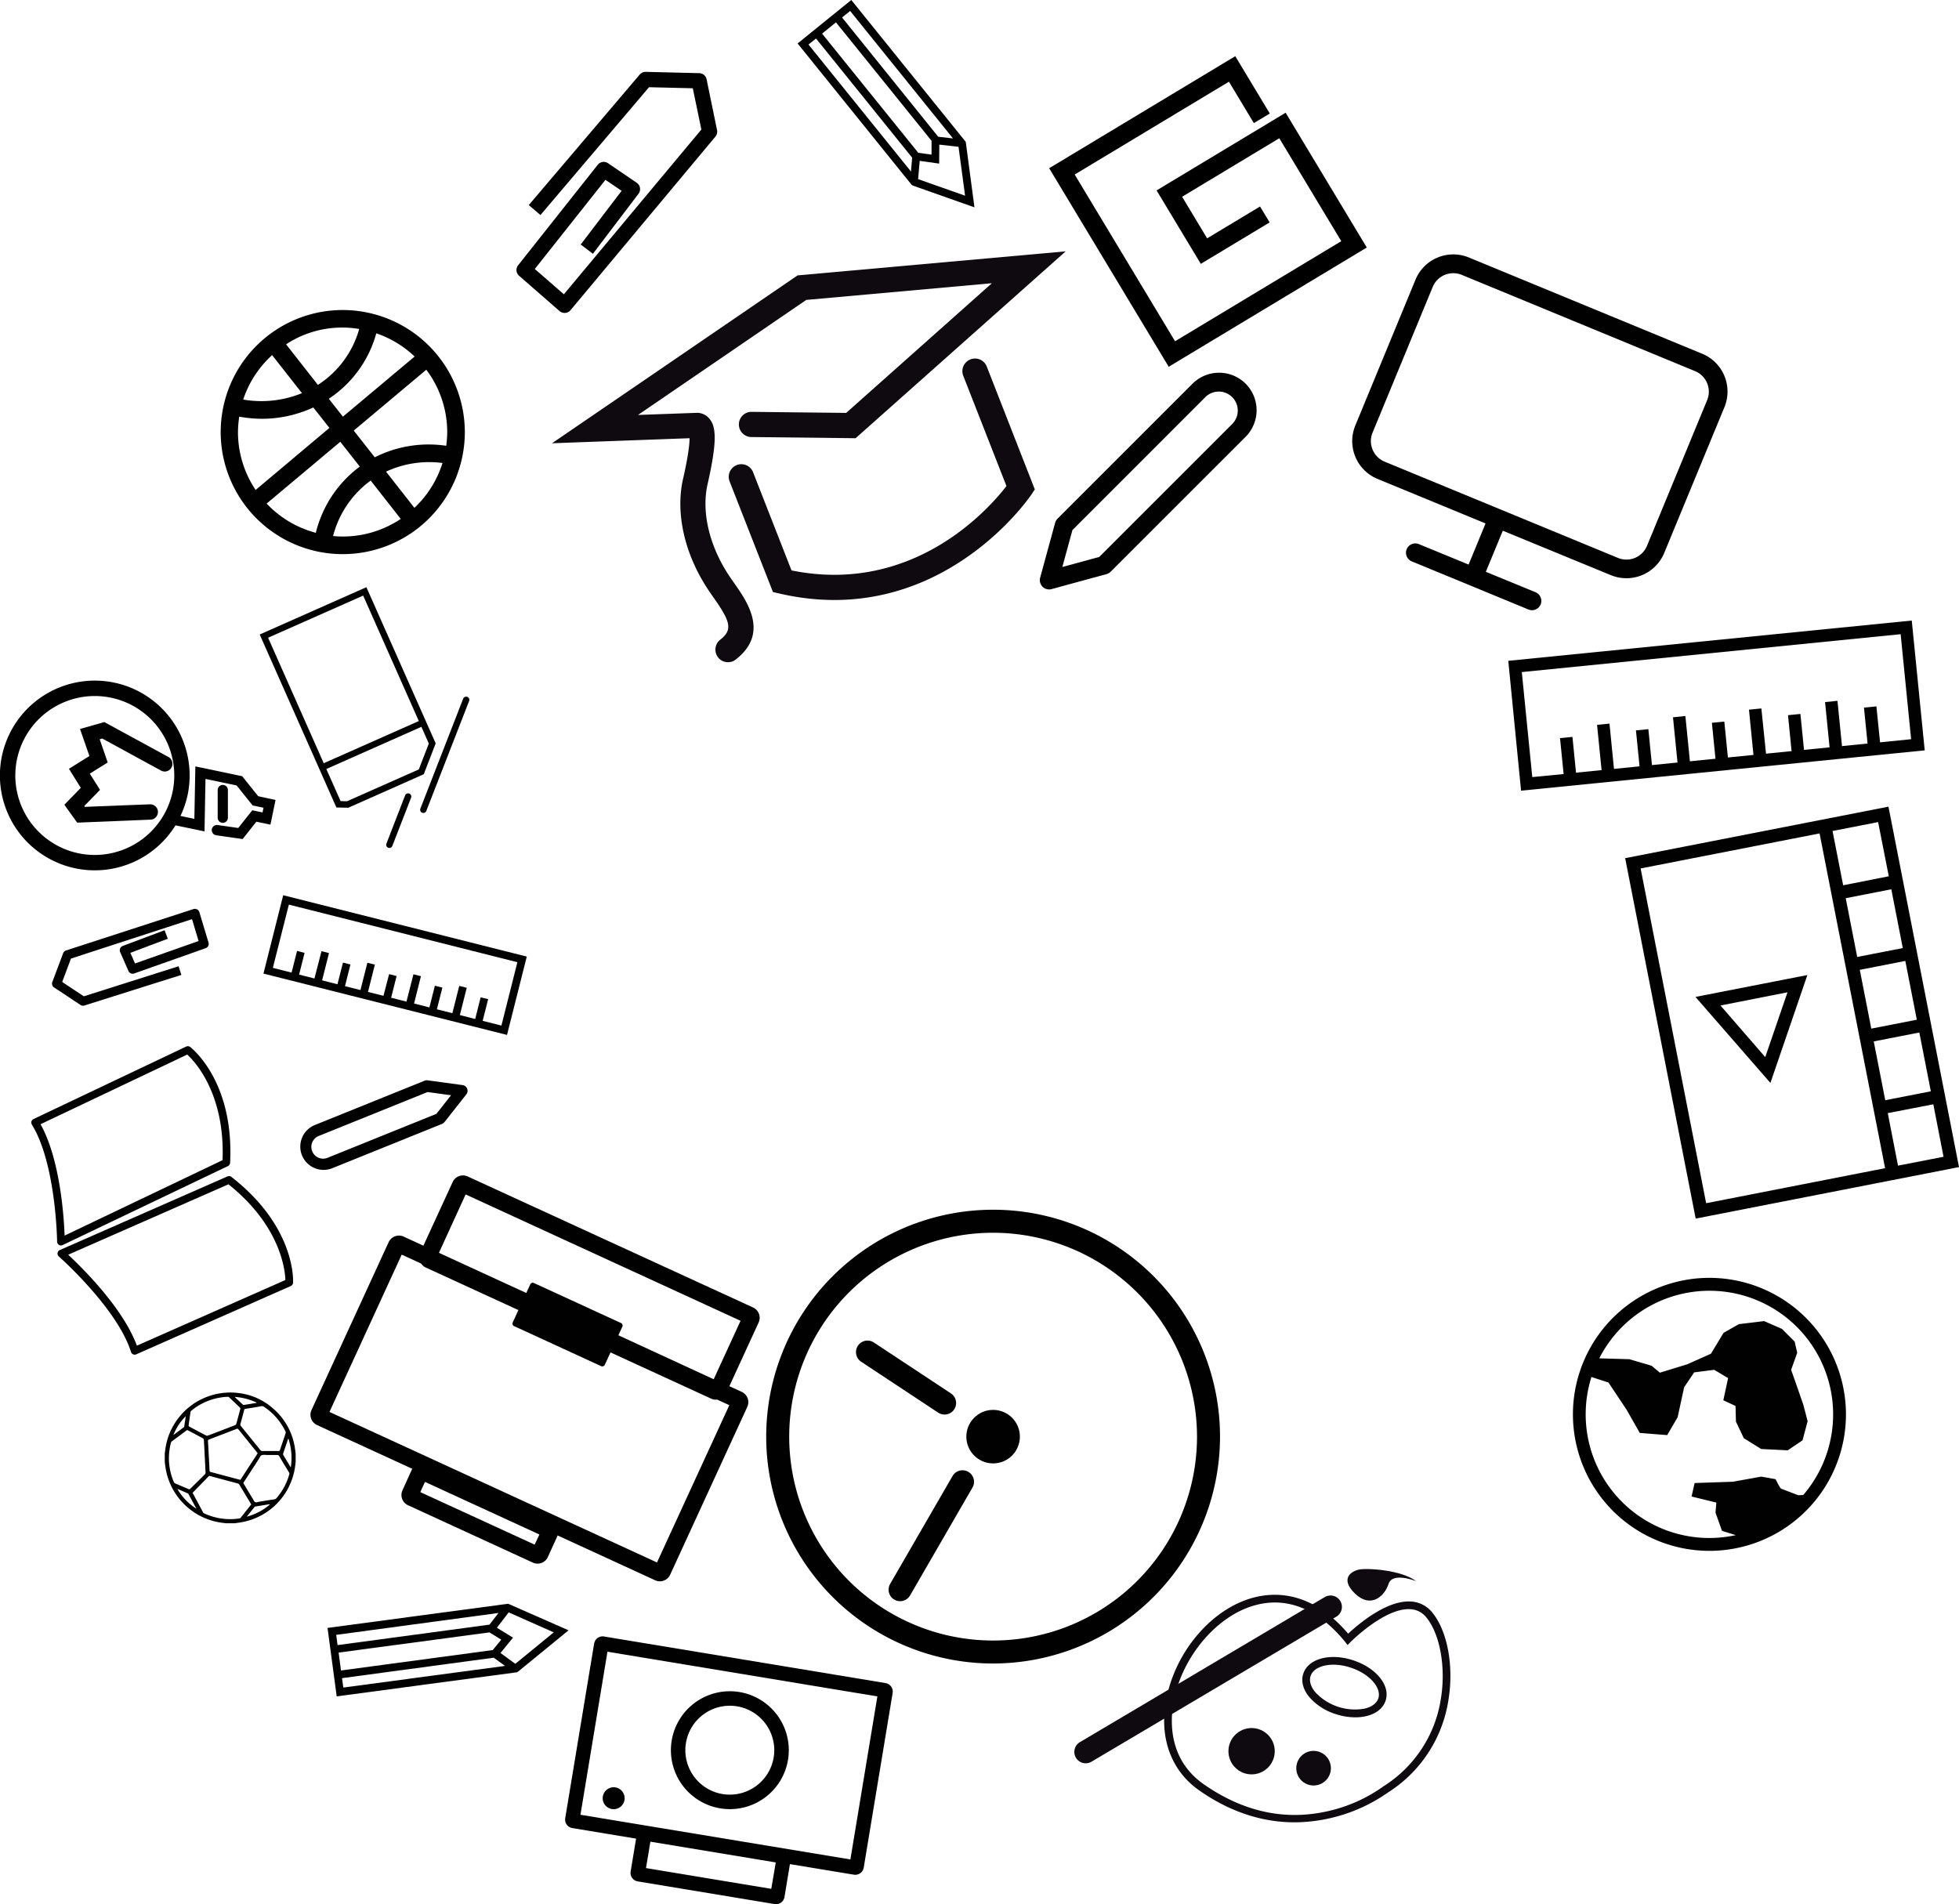 <svg xmlns="http://www.w3.org/2000/svg" viewBox="0 0 766.31 744.93"><defs><style>.cls-1{fill:#0f0a0f;}.cls-2{fill:#010101;}</style></defs><title>Asset 18</title><g id="Layer_2" data-name="Layer 2"><g id="Layer_2-2" data-name="Layer 2"><path class="cls-1" d="M277.66,164a6.26,6.26,0,0,0-4.84-2.5c-.17,0-.2,0-23.26.83l65.84-45L388,110.8l-57,50.73-37.2-.41a4.93,4.93,0,0,0-.11,9.85l41,.46,82.18-73.1L312,107.73l-96.08,65.68,17-.63,36.82-1.35c0,2.23-.47,6.73-2.47,15.59l-.23,1c-2.69,13,.7,28.15,9.31,41.66.86,1.34,1.82,2.72,2.8,4.12,6.5,9.26,7.63,12.54,2.59,16.45a4.93,4.93,0,0,0,4.82,8.48,4.82,4.82,0,0,0,1.22-.7c13.21-10.24,4.59-22.54-.56-29.88-.9-1.28-1.78-2.54-2.57-3.77-7.24-11.35-10.14-23.88-8-34.35l.19-.87C280.68,172.26,280,167,277.66,164Z"/><path class="cls-1" d="M379.59,140.61A4.93,4.93,0,0,0,376.8,147l16.9,43.15c-6.72,8.73-36.35,42.67-84.08,33l-15.08-38.53a4.93,4.93,0,0,0-9.18,3.59l17,43.4,2.53.58c20.93,4.86,38.84,2.19,53.43-3.52,29-11.35,44.82-34.73,45.06-35.08l1.41-2.14L386,143.4A4.92,4.92,0,0,0,379.59,140.61Z"/><path class="cls-2" d="M487.27,150.11a14.72,14.72,0,0,0-20.79,0l-52.8,52.8a3.69,3.69,0,0,0-.94,1.62L406.88,226a3.64,3.64,0,0,0,3.51,4.59,3.82,3.82,0,0,0,.95-.13l21.51-5.87a3.59,3.59,0,0,0,1.62-.94l52.8-52.79A14.72,14.72,0,0,0,487.27,150.11Zm-5.14,15.64L430,217.87l-14.44,3.94,3.94-14.44,52.11-52.12a7.43,7.43,0,0,1,10.51,10.5Z"/><path class="cls-2" d="M118.14,452A9.12,9.12,0,0,0,130,457l42.93-17.33a2.23,2.23,0,0,0,.93-.7l8.56-10.85a2.26,2.26,0,0,0-1.47-3.63l-13.69-1.86a2.15,2.15,0,0,0-1.15.14L123.18,440.1A9.12,9.12,0,0,0,118.14,452Zm6.73-7.68,42.37-17.11,9.2,1.26-5.75,7.28-42.37,17.11a4.61,4.61,0,1,1-3.45-8.54Z"/><polygon points="502.91 44.1 452.43 74.49 469.72 103.22 496.65 87.01 492.9 80.78 472.2 93.24 462.41 76.97 500.43 54.08 524.67 94.35 459.65 133.5 420.39 68.28 480.73 31.96 490.48 48.16 496.71 44.41 483.21 21.98 410.41 65.81 457.17 143.48 534.65 96.83 502.91 44.1"/><path class="cls-2" d="M134,121.28A47.75,47.75,0,1,0,181.83,169,47.84,47.84,0,0,0,134,121.28Zm40.53,53.11a46.69,46.69,0,0,0-27.94,4.51l-8.21-10.46,28.38-23.8A40.6,40.6,0,0,1,174.94,169,41.23,41.23,0,0,1,174.55,174.39Zm-12.34-34.91L134.14,163l-5.52-7a45,45,0,0,0,18.58-25.61A41.26,41.26,0,0,1,162.21,139.48Zm-21.69-10.74a38.18,38.18,0,0,1-16.15,21.83L111.91,134.7a39.93,39.93,0,0,1,28.61-6Zm-34.06,10.17,11.69,14.89a41.94,41.94,0,0,1-23,2.51A40.87,40.87,0,0,1,106.46,138.91ZM93.59,163a51.32,51.32,0,0,0,8.77.83,47.92,47.92,0,0,0,20.19-4.43l6.31,8L100,191.67A40.57,40.57,0,0,1,93.09,169,41.2,41.2,0,0,1,93.59,163Zm10.71,34,28.82-24.17,7.62,9.7a45.78,45.78,0,0,0-17.2,25.91A40.93,40.93,0,0,1,104.3,197Zm26,12.66A38.84,38.84,0,0,1,145,188L156.76,203A40.73,40.73,0,0,1,134,209.89C132.77,209.89,131.54,209.81,130.32,209.7Zm31.8-11L151,184.51a40,40,0,0,1,22.1-3.38A41,41,0,0,1,162.12,198.66Z"/><path class="cls-2" d="M665.86,138.39l-91.28-37.66a16,16,0,0,0-20.88,8.69l-23.54,57.05a16,16,0,0,0,8.68,20.88l42.27,17.43-6.63,16.08-19.45-8a3.65,3.65,0,0,0-2.78,6.75l45.64,18.83a3.65,3.65,0,0,0,2.78-6.75l-19.45-8,6.64-16.07L630.12,225A16,16,0,0,0,651,216.32l23.54-57A16,16,0,0,0,665.86,138.39Zm-21.6,75.15a8.7,8.7,0,0,1-11.35,4.72L541.63,180.6a8.7,8.7,0,0,1-4.72-11.35l23.53-57a8.71,8.71,0,0,1,11.36-4.72l91.27,37.66a8.7,8.7,0,0,1,4.72,11.35Z"/><path class="cls-1" d="M530,623.38c6.17,6,11.61,1.11,13.16-3.74S554,618.58,554,618.58c-6-4.46-18.61-5.08-21.81-4.66S523.78,617.32,530,623.38Z"/><path class="cls-1" d="M420.87,687.62a4.45,4.45,0,0,0,6.1,1.56l95.77-56.73a4.45,4.45,0,0,0-4.54-7.66l-95.77,56.74A4.45,4.45,0,0,0,420.87,687.62Z"/><path class="cls-1" d="M506.45,712.9c-11.07,0-23.86-3.08-37.25-12.42-11-7.64-15.74-20.44-13.1-35.12,3.45-19.15,17.92-36.15,34.42-40.42,9.31-2.4,23.16-1.83,36.85,14.16,3.63-3.4,14.82-13.06,24.33-12.59a11.44,11.44,0,0,1,8.63,4.39c5.9,7.24,8.42,20.93,6.27,34.08a52.12,52.12,0,0,1-23.69,36.27A64.33,64.33,0,0,1,506.45,712.9Zm-7.86-86a29,29,0,0,0-7.32,1c-15.17,3.92-29,20.28-32.21,38-1.43,7.92-1.78,22.62,11.85,32.13,15.69,10.94,32.25,14.42,49.22,10.34a59.46,59.46,0,0,0,21-9.52l.13-.09a49.15,49.15,0,0,0,22.38-34.26c2-12.15-.33-25.19-5.64-31.69a8.41,8.41,0,0,0-6.44-3.29c-9.95-.51-23.11,12.7-23.25,12.84l-1.17,1.19-1-1.3C516.34,630.28,506.54,626.9,498.59,626.9Z"/><path class="cls-1" d="M530.15,671.83a24.69,24.69,0,0,1-7.72-1.29A22.45,22.45,0,0,1,512.26,664c-2.55-3-3.41-6.34-2.44-9.28,1.95-5.89,10.54-8.17,19.56-5.19S544,659.45,542,665.34c-1,2.94-3.64,5.07-7.5,6A18.59,18.59,0,0,1,530.15,671.83Zm-8.47-20.6c-4.47,0-8.08,1.6-9,4.41-.64,1.92,0,4.2,1.89,6.42a21.18,21.18,0,0,0,19.24,6.36c2.82-.67,4.72-2.1,5.35-4,1.37-4.15-3.53-9.67-10.71-12A21.57,21.57,0,0,0,521.68,651.23Z"/><circle class="cls-1" cx="489.59" cy="685.08" r="9.06"/><circle class="cls-1" cx="513.84" cy="691.72" r="6.77"/><path class="cls-2" d="M220.87,122.42a3,3,0,0,1-2-.74L203.07,107.9a3,3,0,0,1-.39-4.13l31.15-39.32a3,3,0,0,1,4-.61l11.24,7.66a3,3,0,0,1,1.27,2,3,3,0,0,1-.57,2.3L231.93,99.28l-4.77-3.63,16-21-6.32-4.3-27.64,34.88,11.37,9.9,53.79-64.46L271,34.53l-17.12-.41-42.47,50-4.57-3.89,43.4-51.06a3.06,3.06,0,0,1,2.36-1.06l20.93.51A3,3,0,0,1,276.4,31l4.09,19.91a3,3,0,0,1-.64,2.53l-56.68,67.91a3,3,0,0,1-2.07,1.07Z"/><path class="cls-2" d="M77.22,355.82a1.83,1.83,0,0,1,.76,1l3.59,11.92a1.79,1.79,0,0,1-1.11,2.19l-28,9.9a1.77,1.77,0,0,1-2.22-1L47,372.46a1.75,1.75,0,0,1,0-1.4,1.78,1.78,0,0,1,1-1l16.38-6.15,1.25,3.33L51,372.76l1.81,4.15,24.87-8.78-2.57-8.55L27.76,375l-3.43,9.15,8.46,5.61L69.87,378l1.07,3.39L33,393.36a1.79,1.79,0,0,1-1.51-.21l-10.35-6.87a1.77,1.77,0,0,1-.68-2.1l4.24-11.28a1.78,1.78,0,0,1,1.11-1.07l49.88-16.2a1.82,1.82,0,0,1,1.37.12Z"/><path class="cls-2" d="M90.23,460.22a1.59,1.59,0,0,1,.27.18c25.12,19.52,24.19,40.53,24.14,41.42a1.52,1.52,0,0,1-.89,1.28L53.26,529.84a1.51,1.51,0,0,1-2-.92c-5.37-17.09-28-37.19-28.25-37.39a1.5,1.5,0,0,1,.39-2.5L89,460.21A1.51,1.51,0,0,1,90.23,460.22Zm21.41,40.53c-.14-4.05-2-21.3-22.28-37.44L26.68,490.85c5.36,5,21.45,20.79,26.86,35.58Z"/><path class="cls-2" d="M74.12,409.42a1.91,1.91,0,0,1,.27.16c.7.54,17.23,13.56,15.62,45.32a1.48,1.48,0,0,1-.85,1.28l-64.67,30.9a1.51,1.51,0,0,1-1.44-.08,1.55,1.55,0,0,1-.71-1.26c0-.31-.44-30.58-9.88-45.8a1.54,1.54,0,0,1-.16-1.22,1.5,1.5,0,0,1,.79-.93l59.74-28.37A1.53,1.53,0,0,1,74.12,409.42Zm12.94,44.44c1-26-10.83-38.57-13.82-41.31L15.86,439.8c7.68,13.76,9.14,36.26,9.42,43.57Z"/><path class="cls-2" d="M388.48,650.77A88.76,88.76,0,1,1,477.24,562,88.85,88.85,0,0,1,388.48,650.77Zm0-168.51A79.76,79.76,0,1,0,468.24,562,79.85,79.85,0,0,0,388.48,482.26Z"/><circle class="cls-2" cx="388.48" cy="562.02" r="10.47"/><path class="cls-2" d="M352.1,626.39a4.5,4.5,0,0,1-3.9-6.75l24.51-42.39a4.51,4.51,0,0,1,7.8,4.51L356,624.14A4.52,4.52,0,0,1,352.1,626.39Z"/><path class="cls-2" d="M369.46,553.37a4.45,4.45,0,0,1-2.48-.75l-30.13-19.91a4.5,4.5,0,0,1,5-7.51l30.13,19.91a4.5,4.5,0,0,1-2.48,8.26Z"/><path class="cls-2" d="M124,557.48l37.28,17.13c-.06.1-.12.19-.17.29L157.44,583a4.42,4.42,0,0,0,2.17,5.86l48.83,22.44a4.42,4.42,0,0,0,5.86-2.17L218,601c.05-.11.08-.22.12-.33l38.16,17.54a4.43,4.43,0,0,0,5.87-2.17l30.17-65.66a4.43,4.43,0,0,0-2.17-5.87l-4.84-2.22,11.45-24.93a4.42,4.42,0,0,0-2.17-5.86L182.94,460.23a4.42,4.42,0,0,0-5.86,2.17l-11.46,24.92-7.71-3.55A4.44,4.44,0,0,0,152,486l-30.17,65.66A4.43,4.43,0,0,0,124,557.48Zm85.14,46.79-44.73-20.55,1.83-4L211,600.3Zm-27-137,107.55,49.43-10.51,22.87L241.9,522.37l1.55-3.36a1.09,1.09,0,0,0-.53-1.44l-34.07-15.65a1.08,1.08,0,0,0-1.43.53l-1.55,3.37L171.7,490.11Zm-25,23.55,7.62,3.5a4.28,4.28,0,0,0,1.79,1.54l36.23,16.65-2.22,4.84a1.08,1.08,0,0,0,.53,1.43l34.06,15.66a1.09,1.09,0,0,0,1.44-.53l2.22-4.84,39.4,18.1a4.35,4.35,0,0,0,2.34.36l4.74,2.18L257,611.24,128.88,552.35Z"/><path class="cls-2" d="M668.7,499.9a53.4,53.4,0,1,0,53.39,53.39A53.45,53.45,0,0,0,668.7,499.9Zm36.65,84.94-1.93.11s-6.13-2.38-6.64-2.55-2.21-3.74-2.21-3.74l-5.62-1-11.06,2-15,.51-1.19,5.27,9.7,2.39-.34,3.91,2.55,7.15,5.39,1.66a48.37,48.37,0,0,1-58.72-47.28,48.13,48.13,0,0,1,2.25-14.58l6.66,2.16,7.14,10.72,5.11,9,10.72.85,4.09-7,2.55-11.75,3.92-5.79,7.83-1,5.44,3.24-1.87,8.68,4.77,2.21.17,6.13,3.06,6.47,6.81,4.25,10.38.51,5.79-3.91,2-7.49-1.7-6.47-2.89-8.34-1.87-5.28,2.38-6.64-1-4.42-4.94-4.94-7-3.06-9.87,1.19-6,3.4-4.93,8.17L660,533.72,649.29,537l-3.23-2.72-8.68-2.55-11.79-.34a48.37,48.37,0,1,1,79.76,53.5Z"/><path class="cls-2" d="M595,309.31l157.9-15.76-5.07-50.79L590,258.51ZM743.48,248.1l4.1,41.08-12.15,1.22L734,276.34l-4.86.48,1.4,14.06-10,1-1.77-17.71-4.85.49,1.76,17.7-10,1-1.4-14.06-4.86.48,1.4,14.06-10,1L689,277.14l-4.85.49,1.76,17.7-10,1-1.4-14.05-4.86.48,1.4,14.06-10,1-1.77-17.71-4.85.49,1.77,17.7-10,1-1.4-14.05-4.86.48,1.41,14.06-10,1-1.76-17.71-4.86.49,1.77,17.7-10,1-1.4-14-4.86.48,1.41,14.06L599.39,304l-4.1-41.08Z"/><path class="cls-2" d="M103.06,380.87l95.27,24,7.73-30.65-95.28-24Zm99.33-4.45-6.25,24.79-7.33-1.85,2.14-8.48-2.93-.74-2.14,8.49-6-1.53,2.7-10.68-2.93-.74-2.7,10.68-6.05-1.52,2.14-8.48-2.93-.74-2.14,8.48-6-1.52,2.69-10.69-2.93-.74L159,391.84l-6-1.53,2.14-8.48-2.93-.74L150,389.57l-6.05-1.52,2.69-10.69-2.93-.73L141,387.31l-6.05-1.52,2.14-8.48-2.93-.74L132,385.05l-6-1.53,2.69-10.68-2.93-.74L123,382.79,117,381.26l2.14-8.48L116.2,372l-2.14,8.48-7.33-1.84L113,353.89Z"/><path class="cls-2" d="M738.72,315.57l-103,20.15,27.59,141,103-20.15ZM742.45,456l-4-20.54L756.26,432l4,20.54ZM722,351.38l17.83-3.49,4.49,23-17.83,3.48Zm23.31,24.54,4.5,23L732,402.4l-4.5-23Zm5.48,28,4.5,23-17.83,3.49-4.5-23Zm-11.95-61.12L721,346.33l-4.16-21.24,17.83-3.49Zm-97.07-3.06,70-13.7L737.4,457l-70,13.7Z"/><path class="cls-2" d="M663.22,390l29.32,33.65L707,381.44Zm36-1.81-8.7,25.36L673,393.35Z"/><path class="cls-2" d="M312,17l44.6,55.29.51.32,24.07,8.5-3.4-25.61L333,0Zm60.79,37.16L367,53.49,329.39,6.83l3.16-2.55Zm-51.21-41L327,8.74,364.4,55.08l0,5.42-5.2-.73Zm-2.37,1.91,37.6,46.61-.46,5.42L316.26,17.42Zm58.3,61.49-18.36-6.48.61-7.15L367.38,64l.05-7.42,7.52.85Z"/><path class="cls-2" d="M131.71,663.63l70.41-9.42.54-.27,19.75-16.16-23.64-10.39-70.65,9.46ZM195,631l-3.53,4.57-59.42,8-.54-4Zm-61.61,22.5-.93-7,59-7.9,4.62,2.85-3.33,4.07Zm.4,3,59.36-8,4.4,3.21-63.26,8.47Zm82.82-17.91L201.58,650.9l-5.8-4.24,4.9-6-6.31-3.89,4.62-6Z"/><path class="cls-2" d="M223.87,715.15l24.95,4.13-2.13,12.86a3.37,3.37,0,0,0,2.77,3.87L303,744.88a3.36,3.36,0,0,0,3.87-2.77L309,729.25,334,733.38a3.37,3.37,0,0,0,3.87-2.77l11.31-68.31a3.37,3.37,0,0,0-2.77-3.87L236.28,640.2a3.37,3.37,0,0,0-3.87,2.77L221.1,711.28A3.37,3.37,0,0,0,223.87,715.15Zm77.83,23.77-49-8.12,1.71-10.33,49.05,8.12Zm-64.08-92.76,105.59,17.48-10.56,63.78L227.06,709.94Z"/><path class="cls-2" d="M289.25,661.93a23.06,23.06,0,1,0,19,26.52A23.08,23.08,0,0,0,289.25,661.93Zm-6.61,39.91a17.39,17.39,0,1,1,20-14.32A17.41,17.41,0,0,1,282.64,701.84Z"/><path class="cls-2" d="M240.76,699.24a4.29,4.29,0,1,0,3.52,4.93A4.3,4.3,0,0,0,240.76,699.24Z"/><path class="cls-2" d="M73.39,311a37.11,37.11,0,1,0-4.75,11.88L80,325.24l.38-20.53,12.18,2.56,6.27,7.83,4.25.89-.39,1.83-4-.83-5.49,6.92-8.06-1.15a2,2,0,1,0-.57,4l10.34,1.48,5.38-6.79,5.5,1.15,2-9.66L101,311.48l-6.27-7.83-18.31-3.84-.39,20.53-5.44-1.14A37.23,37.23,0,0,0,73.39,311ZM30.71,333.81a31.09,31.09,0,1,1,36.8-24.05A31.13,31.13,0,0,1,30.71,333.81Z"/><path class="cls-2" d="M39.13,309l-4-6.35,7-4.37L39,289.21l1-.3,23,12.55a3,3,0,0,0,4.07-1.19,3.32,3.32,0,0,0,.3-.83A3,3,0,0,0,66,296.2l-25.2-13.73-9.5,2.71,3.67,10.58-8,5,4.63,7.45-6.42,6.61,5,7,28.72-1.17a3,3,0,1,0-.24-6l-25.48,1-.23-.32Z"/><path class="cls-2" d="M89.1,320.33a1.84,1.84,0,0,0,.05-.41V309.06a2,2,0,1,0-4,0v10.87a2,2,0,0,0,3.95.41Z"/><path class="cls-2" d="M165.78,302.87l4.65-12.06-3.32-7.48h0l-23.79-53.62-41.73,18.51L123.66,298h0l7.93,17.89,4.66.1Zm-60.91-53.39L142.06,233l21.77,49.08-37.19,16.49-.71-1.59h0Zm22.78,51.36,37.19-16.5,2.9,6.54L163.83,301l-28.08,12.45-2.52-.06Z"/><path class="cls-2" d="M181.18,273.34l-16.74,43a1.24,1.24,0,1,0,2.32.9l16.74-43a1.24,1.24,0,0,0-2.32-.9Z"/><path class="cls-2" d="M160.08,310.45a1.25,1.25,0,0,0-1.61.71L151.17,330a1.24,1.24,0,1,0,2.31.9l7.31-18.79A1.24,1.24,0,0,0,160.08,310.45Z"/><path d="M115.36,566.47a25.19,25.19,0,0,0-8.49-15.41A24.61,24.61,0,0,0,93.59,545a25.67,25.67,0,0,0-28.9,21.83c-.09.6-.16,1.21-.24,1.82V572c.1.72.19,1.45.3,2.17a25.72,25.72,0,0,0,21.79,21.5c.6.09,1.21.15,1.81.23h3.4c.73-.1,1.45-.18,2.17-.3a25.68,25.68,0,0,0,21.5-21.78c.09-.6.16-1.21.23-1.82v-3.4C115.56,567.92,115.47,567.19,115.36,566.47ZM103.3,550.36a24.06,24.06,0,0,1,8.42,9.74.88.88,0,0,1,0,.6c-.72,2.18-1.47,4.34-2.2,6.52a.51.51,0,0,1-.6.42c-1.06,0-2.13,0-3.2,0s-2.13,0-3.19,0a.83.83,0,0,1-.58-.26c-2.58-3.16-5.15-6.34-7.72-9.51a.77.77,0,0,1-.18-.8q.75-2.71,1.46-5.44a.58.58,0,0,1,.56-.5c2-.31,4-.6,6-1A1.39,1.39,0,0,1,103.3,550.36Zm-2.66,18.42c-2.2,3.37-4.39,6.75-6.61,10.16l-11.67-3.11c-.32-.08-.37-.26-.39-.54-.07-1.41-.14-2.82-.22-4.23-.12-2.4-.24-4.79-.39-7.19a.65.65,0,0,1,.5-.78c3.58-1.35,7.14-2.73,10.7-4.1.29-.11.45-.13.67.14,2.44,3,4.89,6.06,7.35,9.09A.4.4,0,0,1,100.64,568.78Zm-.18-20-2.19.38c-.93.16-1.86.31-2.8.45a.58.58,0,0,1-.4-.05c-1.08-1-2.13-2-3.3-3.1A24.12,24.12,0,0,1,100.46,548.74Zm-25.9,3.48a.75.75,0,0,1,.28-.39,23.85,23.85,0,0,1,14.38-5.44.47.47,0,0,1,.34.13c1.4,1.33,2.79,2.67,4.2,4a.64.64,0,0,1,.22.73c-.53,1.91-1,3.82-1.55,5.72a.87.87,0,0,1-.45.51q-5.33,2.07-10.65,4.09a.88.88,0,0,1-.64,0q-3.3-1.72-6.57-3.48a2.08,2.08,0,0,1-.36-.3C74,555.8,74.29,554,74.56,552.22ZM72.67,554c-.2,1.36-.4,2.72-.61,4.08a.6.6,0,0,1-.21.31l-3.8,2.83-.19.07A21.74,21.74,0,0,1,72.67,554Zm-4.6,25.92a23.67,23.67,0,0,1-2-9.45,25.27,25.27,0,0,1,.79-6.07,1,1,0,0,1,.34-.51c1.9-1.43,3.82-2.84,5.72-4.27a.51.51,0,0,1,.63-.05c2,1.05,3.91,2.07,5.85,3.13a.83.83,0,0,1,.35.57c.19,3.46.36,6.92.54,10.38,0,.83.1,1.66.12,2.5a.75.75,0,0,1-.18.52c-2,2-3.92,3.9-5.9,5.84a.48.48,0,0,1-.45.08c-1.83-.76-3.64-1.54-5.46-2.33A.73.73,0,0,1,68.07,579.91Zm1.32,2.59a3.34,3.34,0,0,1,.46.14l3.48,1.5a.94.94,0,0,1,.41.32c1,1.91,2.06,3.83,3.09,5.75A22.79,22.79,0,0,1,69.39,582.5ZM93.74,594a23.78,23.78,0,0,1-13.95-2,.75.75,0,0,1-.32-.29q-2.1-3.91-4.19-7.83s0,0,.11.06q3.09-3.16,6.16-6.34a.56.56,0,0,1,.65-.17c3.63,1,7.26,1.94,10.88,2.93a1,1,0,0,1,.54.44c1.56,2.56,3.09,5.13,4.66,7.74l-4.21,5.3A.58.58,0,0,1,93.74,594Zm2.82-.72c1-1.25,2-2.5,3-3.74a.88.88,0,0,1,.52-.22l5-.81a4.91,4.91,0,0,1,.55,0A22.53,22.53,0,0,1,96.56,593.32Zm16.57-16.42a24.13,24.13,0,0,1-5,9.25,1.2,1.2,0,0,1-.78.43c-1.94.27-3.88.61-5.81.92-.58.09-1.25.39-1.7.19s-.67-.89-1-1.38c-1.23-2-2.45-4.07-3.68-6.12l6.07-9.35c.35-.53.6-1.25,1.09-1.51a4.22,4.22,0,0,1,1.86-.09c1.41,0,2.83,0,4.25,0a.78.78,0,0,1,.8.46c1.24,2.13,2.52,4.23,3.81,6.33A1,1,0,0,1,113.13,576.9Zm.61-2.83c-.29-.46-.51-.83-.73-1.19-.72-1.2-1.45-2.39-2.15-3.59a.78.78,0,0,1-.1-.59c.62-1.89,1.27-3.77,1.91-5.66,0-.07.08-.14.14-.25A24.16,24.16,0,0,1,113.74,574.07Z"/></g></g></svg>
